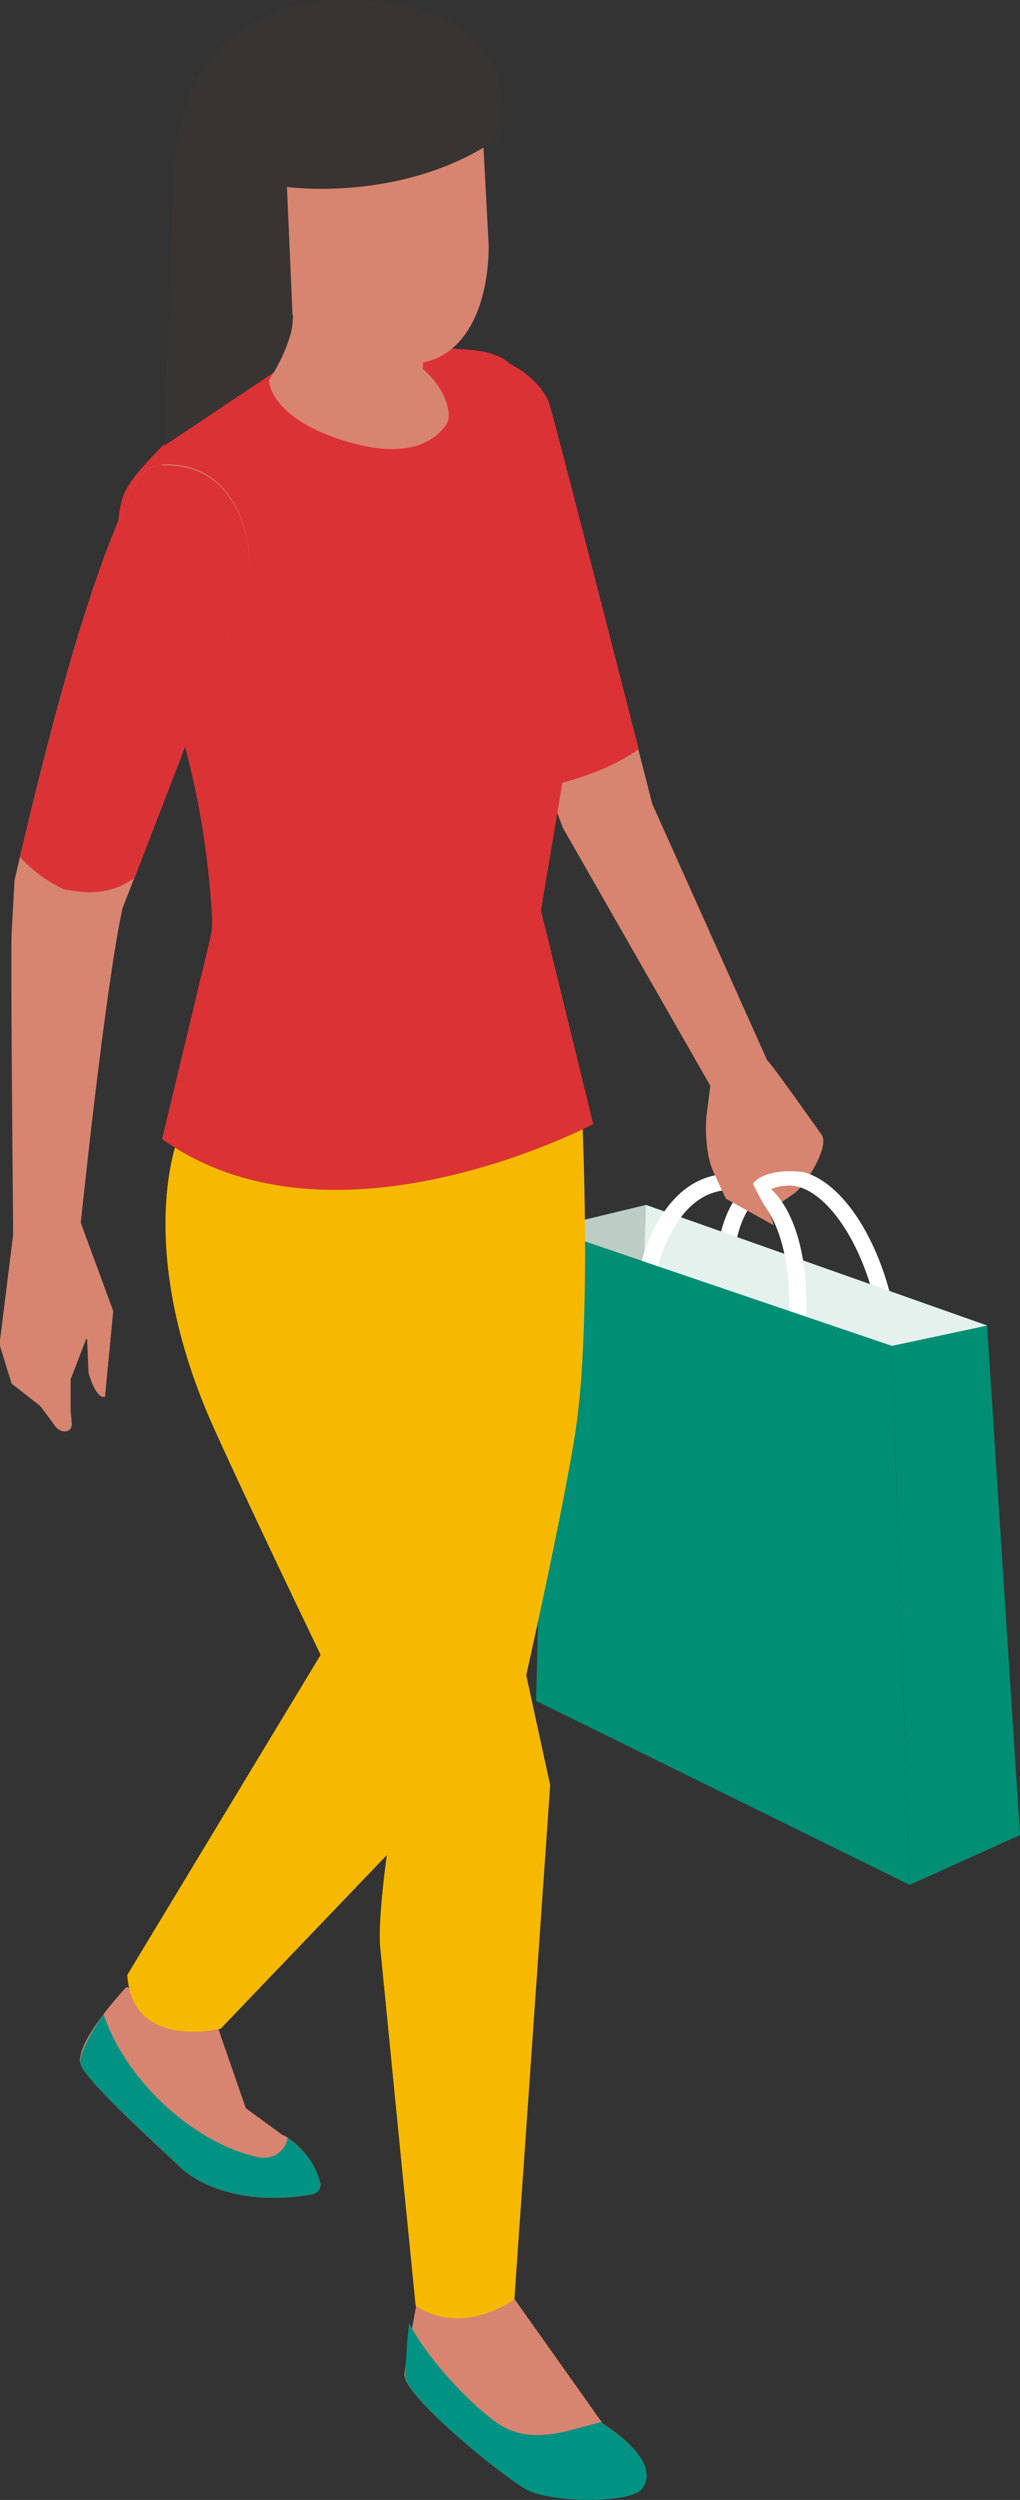 <?xml version="1.0" encoding="UTF-8"?>
<svg id="Calque_2" xmlns="http://www.w3.org/2000/svg" viewBox="0 0 21.08 51.62">
  <rect x="0" y="0" width="21.08" height="51.62" fill="#333333" stroke="none"/>
  <defs>
    <style>
      .cls-1 {
        fill: #383432;
      }

      .cls-2 {
        fill: #db3236;
      }

      .cls-3 {
        fill: #fff;
      }

      .cls-4 {
        fill: #e4f1ed;
      }

      .cls-5 {
        fill: #009283;
      }

      .cls-6 {
        fill: #008f74;
      }

      .cls-7 {
        fill: #d78470;
      }

      .cls-8 {
        fill: #bccdc5;
      }

      .cls-9 {
        fill: #f7b900;
      }
    </style>
  </defs>
  <g id="_Éléments_Mise_en_page" data-name="Éléments_Mise_en_page">
    <g>
      <path class="cls-9" d="M12.46,50.05l-1.83-2.58-1.99-.06s-.22,1.17-.28,1.6c-.06.43,2,2.1,2.5,2.38.51.29,2.16.29,2.39,0,.27-.33.03-.81-.8-1.35"/>
      <path class="cls-7" d="M12.46,50.05l-1.83-2.58-1.99-.06s-.22,1.17-.28,1.6c-.06.43,2,2.1,2.5,2.38.51.29,2.16.29,2.39,0,.27-.33.03-.81-.8-1.35"/>
      <path class="cls-5" d="M12.46,50.05l-.03-.04c-.68.17-1.39.47-2.06.08-.5-.29-1.55-1.37-1.91-2.12-.05.26-.07.89-.09,1.05-.06.43,2,2.1,2.5,2.38.51.29,2.16.29,2.39,0,.27-.33.03-.81-.8-1.35"/>
      <path class="cls-7" d="M5.86,44.1l-.78-.57-.69-1.99-1.78-.51s-1.14,1.21-.93,1.63c.21.42,1.58,1.64,2,2.05.4.4,1.35.85,2.77.6.11-.02.19-.12.17-.23-.06-.24-.23-.66-.75-.99"/>
      <path class="cls-7" d="M15.85,21.89s-.42.18-.75.33c0,.33-.04.67-.15.98.33.38.74.9.41.85.31.05-.25.36-.25.36,0,0,.04.27.2.24,0,0,.47.38.76.23l.36-.25c.29-.25.71-.98.55-1.2-.13-.18-1.08-1.53-1.13-1.54"/>
      <path class="cls-3" d="M16.32,24.16h0c-.37,0-.7.13-.95.38-.47.47-.66,1.35-.54,2.47l.35-.03c-.11-1.01.05-1.82.45-2.22.18-.18.41-.28.68-.28h0c.81,0,1.71,1.46,1.88,3.05l.35-.03c-.18-1.61-1.12-3.34-2.23-3.34"/>
      <polygon class="cls-6" points="18.43 27.79 18.8 38.92 21.08 37.89 20.4 27.37 18.43 27.79"/>
      <polygon class="cls-8" points="11.31 25.37 18.43 27.79 20.4 27.37 13.35 24.88 11.31 25.37"/>
      <polygon class="cls-4" points="13.31 26.08 18.43 27.79 20.4 27.37 13.35 24.88 13.31 26.08"/>
      <path class="cls-3" d="M15.37,24.26c-1.12-.18-1.94.7-2.26,2.39l.35.06c.28-1.49.95-2.27,1.85-2.12.78.12,1.21,1.74.9,3.4l.35.05c.32-1.68-.08-3.6-1.19-3.77"/>
      <polygon class="cls-6" points="11.31 25.37 11.08 35.12 18.8 38.92 18.43 27.79 11.31 25.37"/>
      <path class="cls-5" d="M5.94,44.16c-.05.27-.31.45-.62.38-1.38-.31-2.75-1.64-3.18-2.95-.23.33-.56.88-.46,1.07.21.42,1.58,1.63,2,2.05.4.4,1.36.85,2.77.6.11-.02.19-.12.17-.23-.05-.23-.21-.61-.67-.93"/>
      <path class="cls-9" d="M7.6,24.25l-.46,9.07-4.51,7.46c.1,1.57,1.93,1.11,1.93,1.11l6.11-6.38s1.06-4.65,1.26-6.22c.28-2.19.11-6.01.11-6.01l-4.45.97Z"/>
      <path class="cls-9" d="M9.39,24.03l-5.7-.56s-.96,2.28.74,6.04c1.13,2.5,3.71,7.79,3.71,7.79,0,0-.36,2.19-.28,2.93.38,3.87.73,7.38.73,7.38,0,0,.83.66,2.04-.13l.74-10.62-1.97-9.04v-3.78Z"/>
      <path class="cls-9" d="M10.74,35.66c.06.43-.05.83-.28,1.19-.03,1.69-.09,3.39-.13,5.06-.05,1.96-.2,3.99-.69,5.94.28-.03.62-.14.98-.37l.74-10.62-.94-4.31c.04,1.04.17,2.08.32,3.11"/>
      <path class="cls-7" d="M15.93,22.06l-2.45-5.46s-2.01-7.87-2.14-8.26c-.2-.6-1.54-1.66-3.11-.51,0,0,.14.62.97,2.77.83,2.14,2.43,6.49,2.43,6.49l3.05,5.33-.08.62c-.03.34,0,.84.14,1.15l.26.56.99.55s-.02-.15-.19-.41c-.09-.14-.19-.35-.24-.45,0,0,.23-.37,1.19-.22.02,0-.77-2.15-.81-2.16,0,0-.01,0-.03,0"/>
      <path class="cls-2" d="M8.24,7.82s.14.62.97,2.77c.6,1.56,1.61,4.28,2.12,5.65.68-.17,1.31-.38,1.87-.77-.56-2.19-1.75-6.84-1.85-7.14-.2-.6-1.54-1.67-3.1-.51"/>
      <path class="cls-2" d="M12.45,13.01l-.69-1.82-.69-1.6c-.12-.48-.05-1.11-.15-1.43-.21-.73-.7-.83-.7-.83,0,0-.13-.08-.55-.11-1.39-.1-4.06-.4-6.49,2.17-.21.22-.56.59-.65.9-.52,1.69,1.55,3.6,1.85,8.61.01.17,0,.33-.04.49l-.99,4.13c3.55,2.53,8.91-.31,8.91-.31l-1.08-4.41.59-3.52s1.1-.74.69-2.24"/>
      <path class="cls-7" d="M7.4,7.04c-1.09-.19-1.84.82-1.84.82,0,0,0,.79,1.65,1.27,1.38.4,1.87-.14,2.03-.39.15-.25-.15-1.41-1.84-1.7"/>
      <path class="cls-7" d="M6.05,6.16c.12.73-.5,1.71-.5,1.71l2.95.83c.35-.8.31-2.81.31-2.81l-2.77.27Z"/>
      <path class="cls-7" d="M4.76,2.74l.41,2.57c.33,1.45,2.83,2.14,2.83,2.14,1.47.36,2.1-.98,2.1-2.38l-.17-3.18-5.18.84Z"/>
      <path class="cls-1" d="M7.25,0c-3.34,0-3.61,2.74-3.65,3.49-.04.66-.2,5.71-.2,5.71l2.26-1.51s.39-.65.39-1.09l-.12-2.74s2.46.35,4.43-1.05c0,0,.6-2.81-3.11-2.81"/>
      <path class="cls-7" d="M3.35,9.6c-.23,0-.43.14-.53.34-.2.39-.58,1.21-1.04,2.65-.71,2.18-1.48,5.59-1.48,5.59,0,0-.03.53-.06,1.09-.02.48.02,4.82.03,5.96v.02c0,.17,0,.26,0,.26l-.28,2.25.25.81.59.46s.25.33.29.39c.12.2.4.18.36-.06l-.02-.24v-.64s.32-.83.32-.83c0,0,.01,0,.02,0l.03.7c.17.58.34.49.34.49l.17-1.77-.67-1.82s.49-4.76.86-6.49c0,0,2.51-6.45,2.61-6.85.1-.38-.06-2.39-1.79-2.32"/>
      <path class="cls-2" d="M3.35,9.6c-.23,0-.43.15-.53.34-.2.39-.58,1.21-1.04,2.65-.54,1.67-1.12,4.08-1.37,5.1.24.27.55.5.9.67.15.03.31.05.46.06.43.02.73-.1,1.01-.29.64-1.65,2.27-5.88,2.36-6.2.1-.38-.06-2.39-1.79-2.32"/>
    </g>
  </g>
</svg>